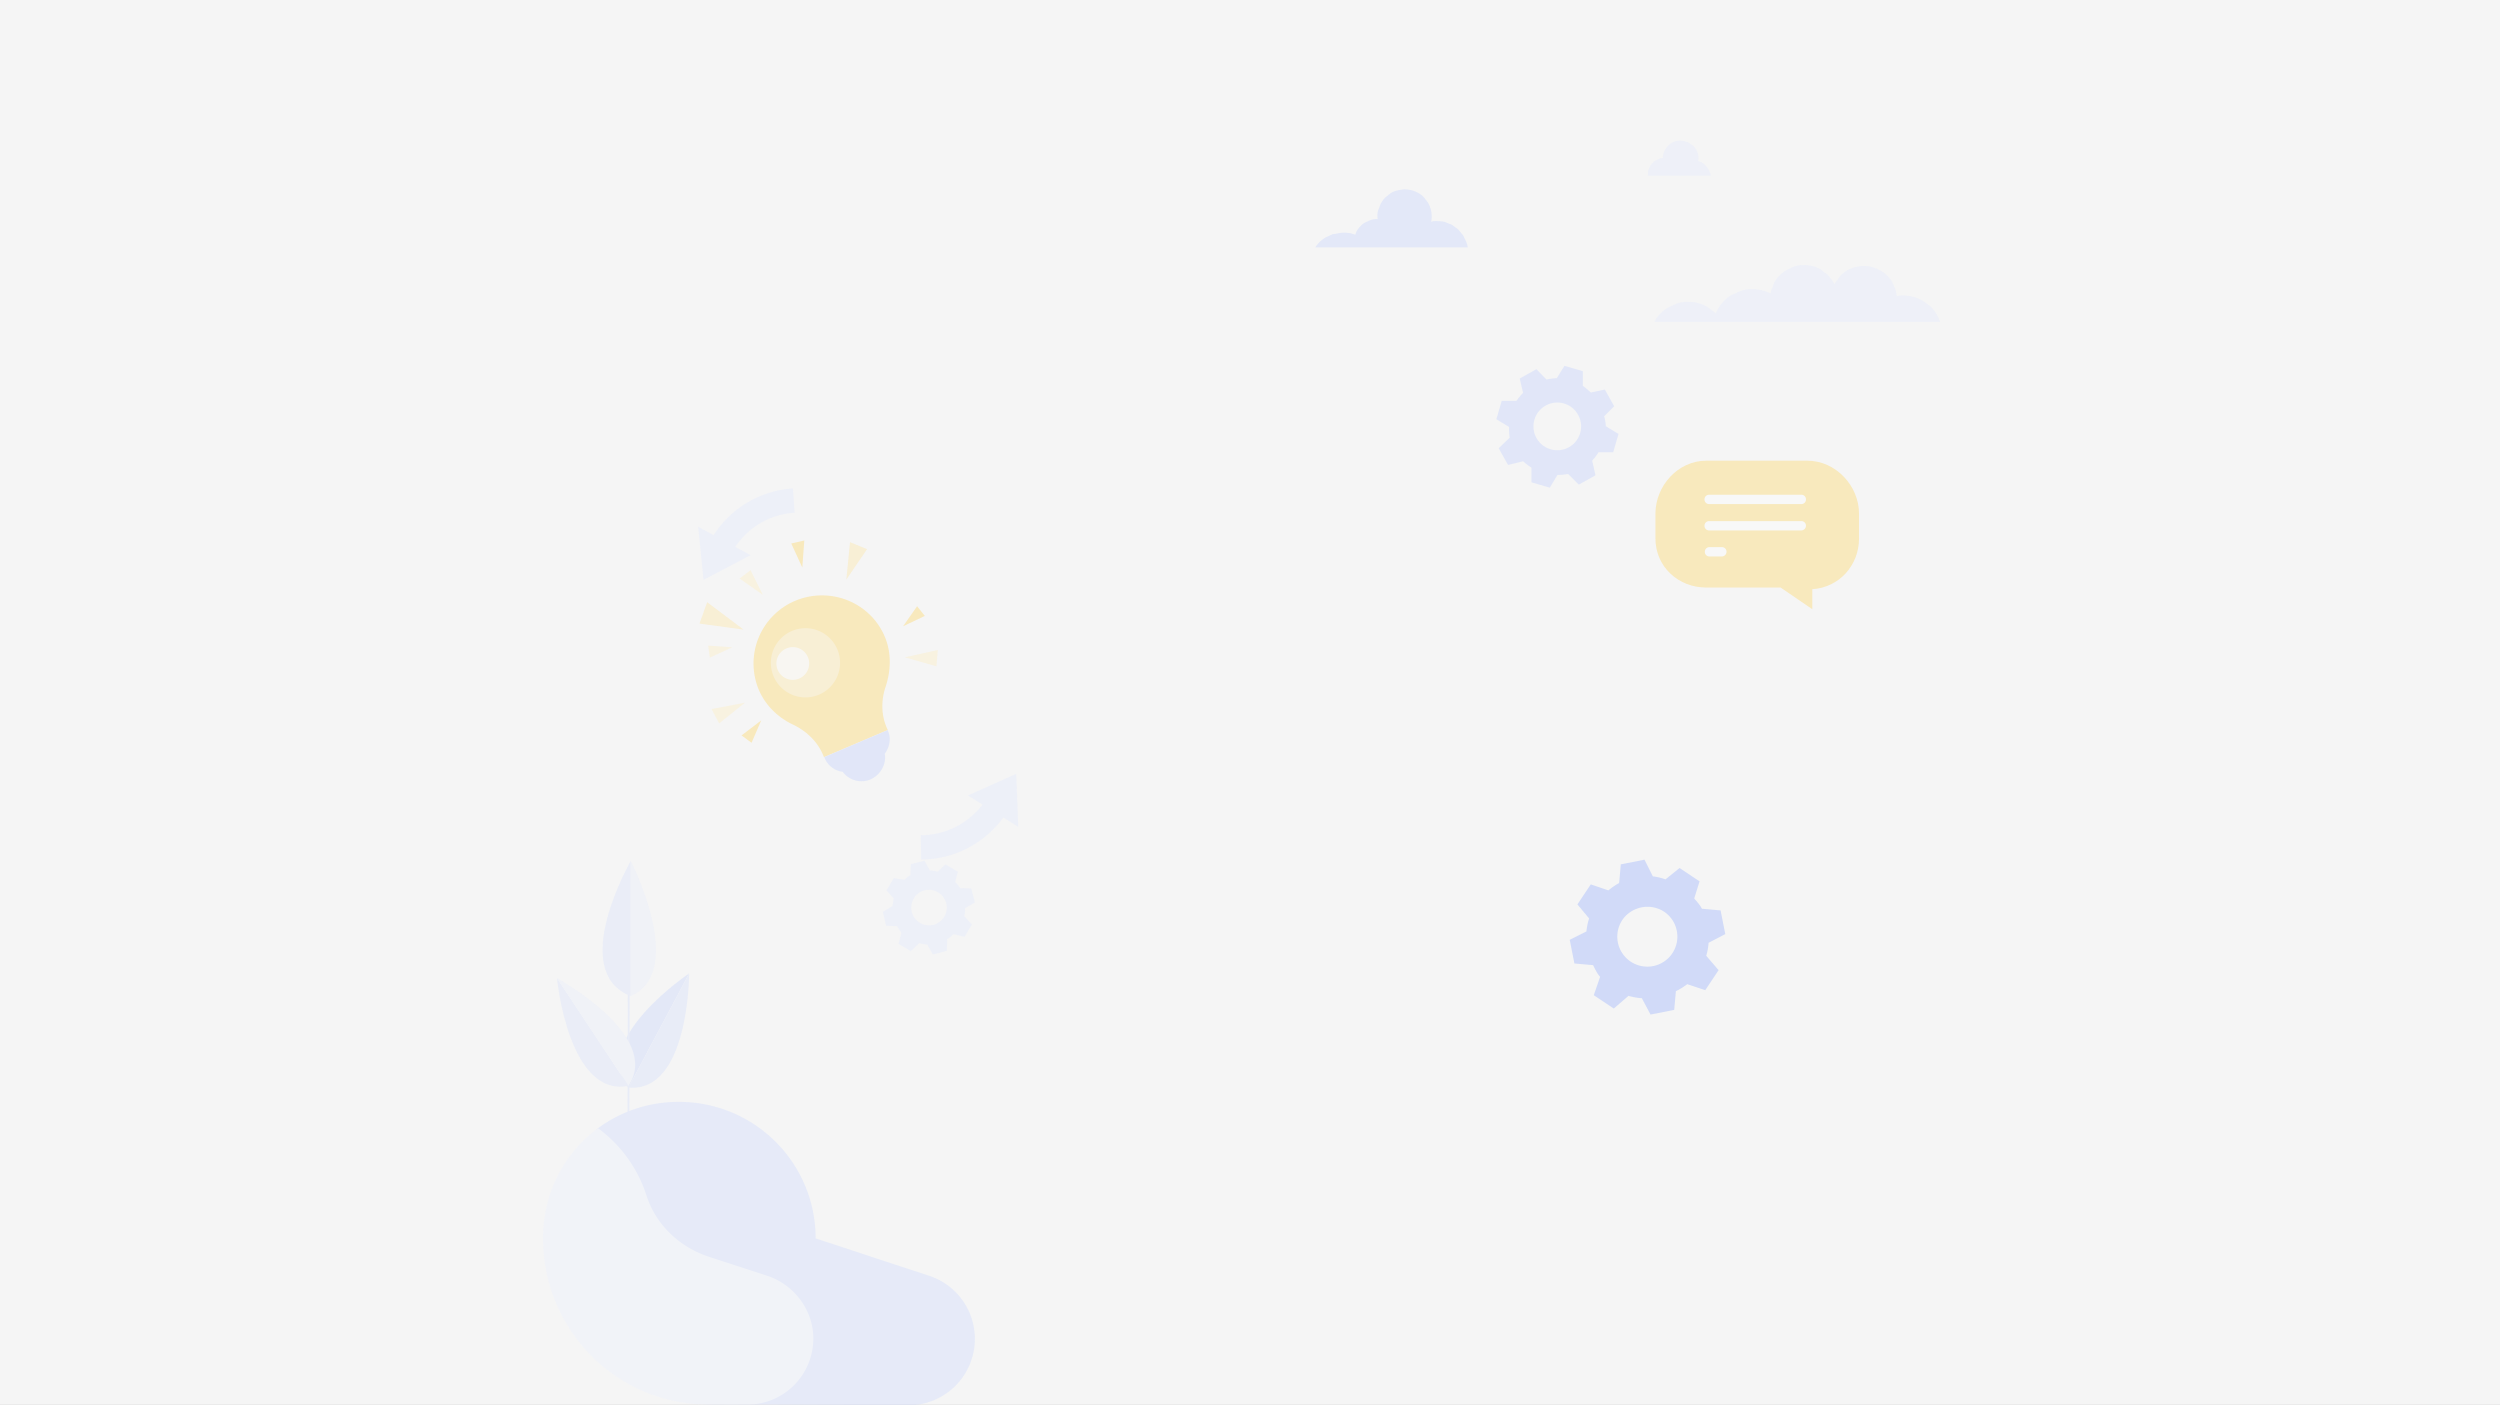 <svg xmlns="http://www.w3.org/2000/svg" width="1920" height="1079.262" viewBox="0 0 1920 1079.262"><rect x="0" y="0" width="1920" height="1079.262" fill="#333333" stroke="none"/><defs><style>.a{fill:#f5f5f5;}.b{opacity:0.3;}.c{opacity:0.7;}.d{fill:#9fb7ff;}.e{fill:#b7c9ff;}.f{fill:none;stroke:#b7c9ff;stroke-miterlimit:10;stroke-width:1.407px;}.g{fill:#bfcfff;}.h{fill:#dbe4ff;}.i{fill:#dde5ff;}.j{fill:#b1c4ff;}.k{fill:#ffcc38;}.l{fill:#fff;}.m{fill:#c2d1ff;}.n{fill:#e9eeff;}.o{fill:#ffe088;}.p{fill:#fff9ea;}.q{fill:#ffebaf;}.r{fill:#7b9cff;}</style></defs><rect class="a" width="1920" height="1079"/><g class="b" transform="translate(107.3 -822)"><g transform="translate(275 865.3)"><g class="c" transform="translate(45.466 617.876)"><g transform="translate(47.984 86.386)"><path class="d" d="M64.491,401.867,111.145,314.2S34.756,365.468,64.491,401.867Z" transform="translate(-57.619 -314.2)"/><path class="e" d="M60.3,401.867,106.953,314.2S106.953,406.225,60.3,401.867Z" transform="translate(-53.428 -314.2)"/></g><line class="f" y1="115.352" x2="0.256" transform="translate(54.856 90.231)"/><g transform="translate(35.004)"><path class="g" d="M74.2,384.317V280.5S25.5,365.348,74.2,384.317Z" transform="translate(-52.556 -280.5)"/><path class="h" d="M61,384.317V280.5S104.577,365.348,61,384.317Z" transform="translate(-39.354 -280.5)"/></g><g transform="translate(0 89.974)"><path class="g" d="M93.756,398.4,38.9,315.6C38.9,315.856,47.615,407.369,93.756,398.4Z" transform="translate(-38.9 -315.6)"/><path class="h" d="M93.756,398.4,38.9,315.6C38.9,315.856,119.9,359.69,93.756,398.4Z" transform="translate(-38.9 -315.6)"/></g></g><path class="e" d="M383.246,124.415a21.716,21.716,0,0,0-1.025-4.358l-2.563-5.383-3.845-4.614-4.87-3.589c-2.051-.769-3.845-1.538-5.9-2.307a49.94,49.94,0,0,0-6.408-.513,15.129,15.129,0,0,0-3.589.513,19.939,19.939,0,0,0-.513-10.253,18.458,18.458,0,0,0-3.845-6.921,16.156,16.156,0,0,0-5.9-5.127A22.249,22.249,0,0,0,334.029,79.3c-3.589.513-7.177,1.025-10.254,3.076-1.282,1.025-2.82,2.307-4.1,3.332a21.33,21.33,0,0,0-3.332,4.614c-.769,1.794-1.282,3.589-2.051,5.127a14.788,14.788,0,0,0-.256,6.665h-.769a12.7,12.7,0,0,0-6.921,1.794,13.023,13.023,0,0,0-5.9,4.1,12.634,12.634,0,0,0-3.589,6.152h0a22.712,22.712,0,0,0-10-1.538h-.513c-2.051.256-4.1.769-6.152,1.025h-.513c-1.794.769-3.845,1.794-5.639,2.563a22.832,22.832,0,0,0-7.946,7.69H383.246Z" transform="translate(361.765 22.825)"/><g transform="translate(888.303 160.275)"><path class="i" d="M587.125,145.857a28.441,28.441,0,0,0-7.946-12.561c-2.051-1.538-4.1-3.076-6.152-4.358A31.317,31.317,0,0,0,557.9,125.35a19.924,19.924,0,0,0-4.1.513,23.107,23.107,0,0,0-2.307-8.2,19.075,19.075,0,0,0-5.383-7.946,27.836,27.836,0,0,0-11.792-6.408,26.051,26.051,0,0,0-13.33.513,23.8,23.8,0,0,0-11.022,6.921c0,.256-.256.256-.256.513l-3.845,5.383h0a25.031,25.031,0,0,0-5.383-7.434c-1.794-1.282-3.589-2.563-5.383-4.1a25.24,25.24,0,0,0-13.586-3.076,18.475,18.475,0,0,0-9.741,2.563,22.418,22.418,0,0,0-8.2,5.639,17.955,17.955,0,0,0-5.127,8.715,15.462,15.462,0,0,0-1.538,4.87,31.078,31.078,0,0,0-15.124-3.332,22.874,22.874,0,0,0-11.535,3.076,21.476,21.476,0,0,0-9.741,6.665,25.329,25.329,0,0,0-5.639,8.972l-.769-.769-6.152-4.614a29.582,29.582,0,0,0-15.38-3.589,22.722,22.722,0,0,0-11.022,2.82,25.931,25.931,0,0,0-9.485,6.408A20.682,20.682,0,0,0,367.7,145.6H587.125Z" transform="translate(-367.7 -101.985)"/></g><path class="i" d="M365.7,91.615h48.448a6.033,6.033,0,0,0-.513-2.051,15.584,15.584,0,0,0-3.845-6.152,11.408,11.408,0,0,0-5.383-3.076,8.72,8.72,0,0,0,.256-2.563c-.256-7.69-6.921-13.073-14.355-13.073-7.177,0-12.817,6.408-13.073,13.33a7.746,7.746,0,0,0-4.1,1.282,10.139,10.139,0,0,0-3.845,2.563,10.035,10.035,0,0,0-2.563,4.1,7.894,7.894,0,0,0-.769,4.87A.942.942,0,0,0,365.7,91.615Z" transform="translate(517.477)"/><path class="j" d="M269.96,157.363l-12.817,7.177,2.563,11.023a59.275,59.275,0,0,0-5.127,6.152H243.3l-4.1,14.1,9.741,5.9a44.1,44.1,0,0,0,.513,8.2l-8.459,8.2,7.177,12.817,11.535-2.82a52.944,52.944,0,0,0,6.408,4.87v11.279l14.1,4.1,5.9-9.741a46.562,46.562,0,0,0,8.2-.769l8.2,8.2,12.817-7.177L312.769,227.6a38.445,38.445,0,0,0,4.87-6.408h11.279l4.1-14.1-9.741-5.9a40.148,40.148,0,0,0-1.282-7.69l7.69-7.69L322.51,173l-10.766,2.307a59.281,59.281,0,0,0-6.152-5.127V158.9l-14.1-4.1-5.9,9.484a45.041,45.041,0,0,0-7.946,1.025ZM302,192.482a18.3,18.3,0,1,1-24.865-7.177A18.234,18.234,0,0,1,302,192.482Z" transform="translate(527.71 82.86)"/><path class="h" d="M283.459,200.93l-5.639,9.484,5.639,6.152a47.311,47.311,0,0,0-1.025,5.9L275,226.82l2.563,10.766,8.459.256a35.2,35.2,0,0,0,3.332,5.127l-2.307,8.459,9.484,5.639,6.409-6.152a25.733,25.733,0,0,0,6.152,1.025l4.358,7.69,10.766-2.82.256-8.972a22.972,22.972,0,0,0,4.87-3.845l8.459,2.051,5.639-9.484-5.9-6.408a25.28,25.28,0,0,0,.769-6.152l7.434-4.358-2.82-10.766-8.459-.256a21.652,21.652,0,0,0-3.845-4.614l2.051-7.946-9.485-5.639-6.152,5.639a23.724,23.724,0,0,0-5.9-1.025l-4.1-7.434-10.51,2.563-.256,8.459a22.1,22.1,0,0,0-4.614,3.589Zm34.093,11.022a13.628,13.628,0,1,1-18.713,4.614A13.42,13.42,0,0,1,317.552,211.952Z" transform="translate(20.679 430.139)"/><g transform="translate(889.072 310.51)"><path class="k" d="M484.633,184h-77.67C385.431,184,368,203.225,368,224.758v18.969c0,21.532,17.431,37.682,38.963,37.682h57.163l24.352,16.662V282.69c20.507-1.282,35.887-18.2,35.887-38.963V224.758C524.366,203.225,506.422,184,484.633,184Z" transform="translate(-368 -184)"/><path class="l" d="M457.038,201.377H386.289a3.5,3.5,0,0,1-3.589-3.589h0a3.5,3.5,0,0,1,3.589-3.589h70.749a3.5,3.5,0,0,1,3.589,3.589h0A3.5,3.5,0,0,1,457.038,201.377Z" transform="translate(-345.018 -168.054)"/><path class="l" d="M457.038,209.277H386.289a3.5,3.5,0,0,1-3.589-3.589h0a3.5,3.5,0,0,1,3.589-3.589h70.749a3.5,3.5,0,0,1,3.589,3.589h0A3.666,3.666,0,0,1,457.038,209.277Z" transform="translate(-345.018 -155.703)"/><path class="l" d="M395.873,217.077h-9.484a3.5,3.5,0,0,1-3.589-3.589h0a3.5,3.5,0,0,1,3.589-3.589h9.484a3.5,3.5,0,0,1,3.589,3.589h0A3.666,3.666,0,0,1,395.873,217.077Z" transform="translate(-344.862 -143.509)"/></g><g transform="translate(34.7 802.952)"><path class="m" d="M223.05,457.542h0A104.8,104.8,0,0,0,118.208,352.7H117.7a103.857,103.857,0,0,0-61.521,19.994c-26.146,18.969,14.355,212.247,85.1,212.247l153.033.769A50.98,50.98,0,0,0,345.323,534.7h0A50.945,50.945,0,0,0,310.2,486.252Z" transform="translate(-13.623 -352.7)"/><path class="n" d="M242.333,522.093h0c0-21.789-14.611-41.27-35.375-48.191L162.1,459.29c-22.558-7.434-40.758-24.608-47.935-47.166A103.059,103.059,0,0,0,77,360.6c-26.146,18.969-42.3,49.986-42.3,84.591v-.256c0,70.749,56.651,127.912,127.4,127.912h29.222A50.762,50.762,0,0,0,242.333,522.093Z" transform="translate(-34.7 -340.349)"/></g><g transform="translate(153.897 331.611)"><g transform="translate(1.014 40.181)"><g transform="translate(41.483 42.175)"><path class="k" d="M117.528,273.617a52.273,52.273,0,0,1,27.684-68.442c26.659-11.279,57.676.769,68.955,27.428,5.383,12.561,4.614,26.4.769,38.194-3.589,10.51-3.589,21.789.769,31.786l.769,1.794-48.96,20.763-.769-1.794c-4.358-10.254-12.561-17.944-22.3-22.814C133.165,295.406,122.911,286.178,117.528,273.617Z" transform="translate(-113.383 -200.953)"/><path class="j" d="M134.6,262.063l.256.769a17.273,17.273,0,0,0,13.842,10.51,17.924,17.924,0,0,0,21.276,5.9c7.69-3.332,12.561-11.792,11.022-19.738,3.589-4.87,5.127-11.535,2.563-17.431l-.256-.769Z" transform="translate(-80.212 -137.875)"/><path class="o" d="M169.633,226.971a26.591,26.591,0,1,1-34.862-14.1A26.56,26.56,0,0,1,169.633,226.971Z" transform="translate(-105.248 -185.58)"/><path class="p" d="M137.622,217.351a12.591,12.591,0,1,1-16.406,6.921A12.657,12.657,0,0,1,137.622,217.351Z" transform="translate(-102.716 -176.728)"/></g><path class="o" d="M141.2,213.71,144.02,185l13.073,5.383Z" transform="translate(-28.412 -183.718)"/><path class="k" d="M133.159,205.263,134.7,184.5l-10,2.307Z" transform="translate(-54.207 -184.5)"/><path class="q" d="M158.7,222.939l25.377-5.639-1.025,12.561Z" transform="translate(-1.053 -133.221)"/><path class="o" d="M131.037,224.02,103.1,203l-5.9,16.406Z" transform="translate(-97.2 -155.578)"/><path class="k" d="M124.924,238.4,109.8,249.935l7.69,5.639Z" transform="translate(-77.501 -100.234)"/><path class="k" d="M158.2,219.58l10.766-15.38,5.9,7.434Z" transform="translate(-1.834 -153.702)"/><path class="q" d="M118.256,217.282l-17.175,7.947L99.8,216Z" transform="translate(-93.135 -135.254)"/><path class="q" d="M127.144,212.369,109.2,199.808l8.459-6.408Z" transform="translate(-78.44 -170.586)"/><path class="q" d="M126.434,233.1,100.8,237.97l5.9,11.023Z" transform="translate(-91.572 -108.52)"/></g><g transform="translate(170.977 219.361)"><g transform="translate(0 12.817)"><path class="h" d="M148.156,312.462h0l-.256-18.713h.256A59.83,59.83,0,0,0,198.4,265.808l4.1-6.408,15.893,10-4.1,6.408A78.657,78.657,0,0,1,148.156,312.462Z" transform="translate(-147.9 -259.4)"/></g><g transform="translate(36.144)"><path class="h" d="M162,271.062,199.169,254.4l1.538,40.758Z" transform="translate(-162 -254.4)"/></g></g><g transform="translate(5.383)"><path class="h" d="M150.717,169.017h0L152,187.73h-.256a58.909,58.909,0,0,0-48.191,31.017l-3.589,6.665L83.3,216.44l3.589-6.665A78.324,78.324,0,0,1,150.717,169.017Z" transform="translate(-83.3 -168.825)"/></g><g transform="translate(0 29.671)"><path class="h" d="M121.445,202.189,85.3,221.158,81.2,180.4Z" transform="translate(-81.2 -180.4)"/></g></g><path class="r" d="M308.149,150.469,297.9,165.849l8.972,10.766a46.215,46.215,0,0,0-2.051,10L292,193.021l3.589,18.2,14.355,1.282c1.538,3.076,3.076,6.408,5.383,8.972l-4.87,14.1,15.38,10.254,11.279-9.741a47.821,47.821,0,0,0,10.254,1.794l6.665,12.56,18.2-3.589,1.282-14.355a49.7,49.7,0,0,0,8.715-5.383l13.842,4.614,10.254-15.38-9.485-11.023a45.572,45.572,0,0,0,1.794-10l12.817-6.665-3.589-18.2-14.355-1.282c-1.538-3.076-3.845-5.383-5.9-7.947l4.1-13.073-15.38-10.253-10.766,8.715a44.766,44.766,0,0,0-9.741-2.307L349.42,131.5l-18.2,3.589-1.282,14.355a46.458,46.458,0,0,0-8.2,5.639Zm56.394,21.02a23.071,23.071,0,1,1-32.042,6.152A23.516,23.516,0,0,1,364.543,171.489Z" transform="translate(531.256 485.433)"/></g></g></svg>
